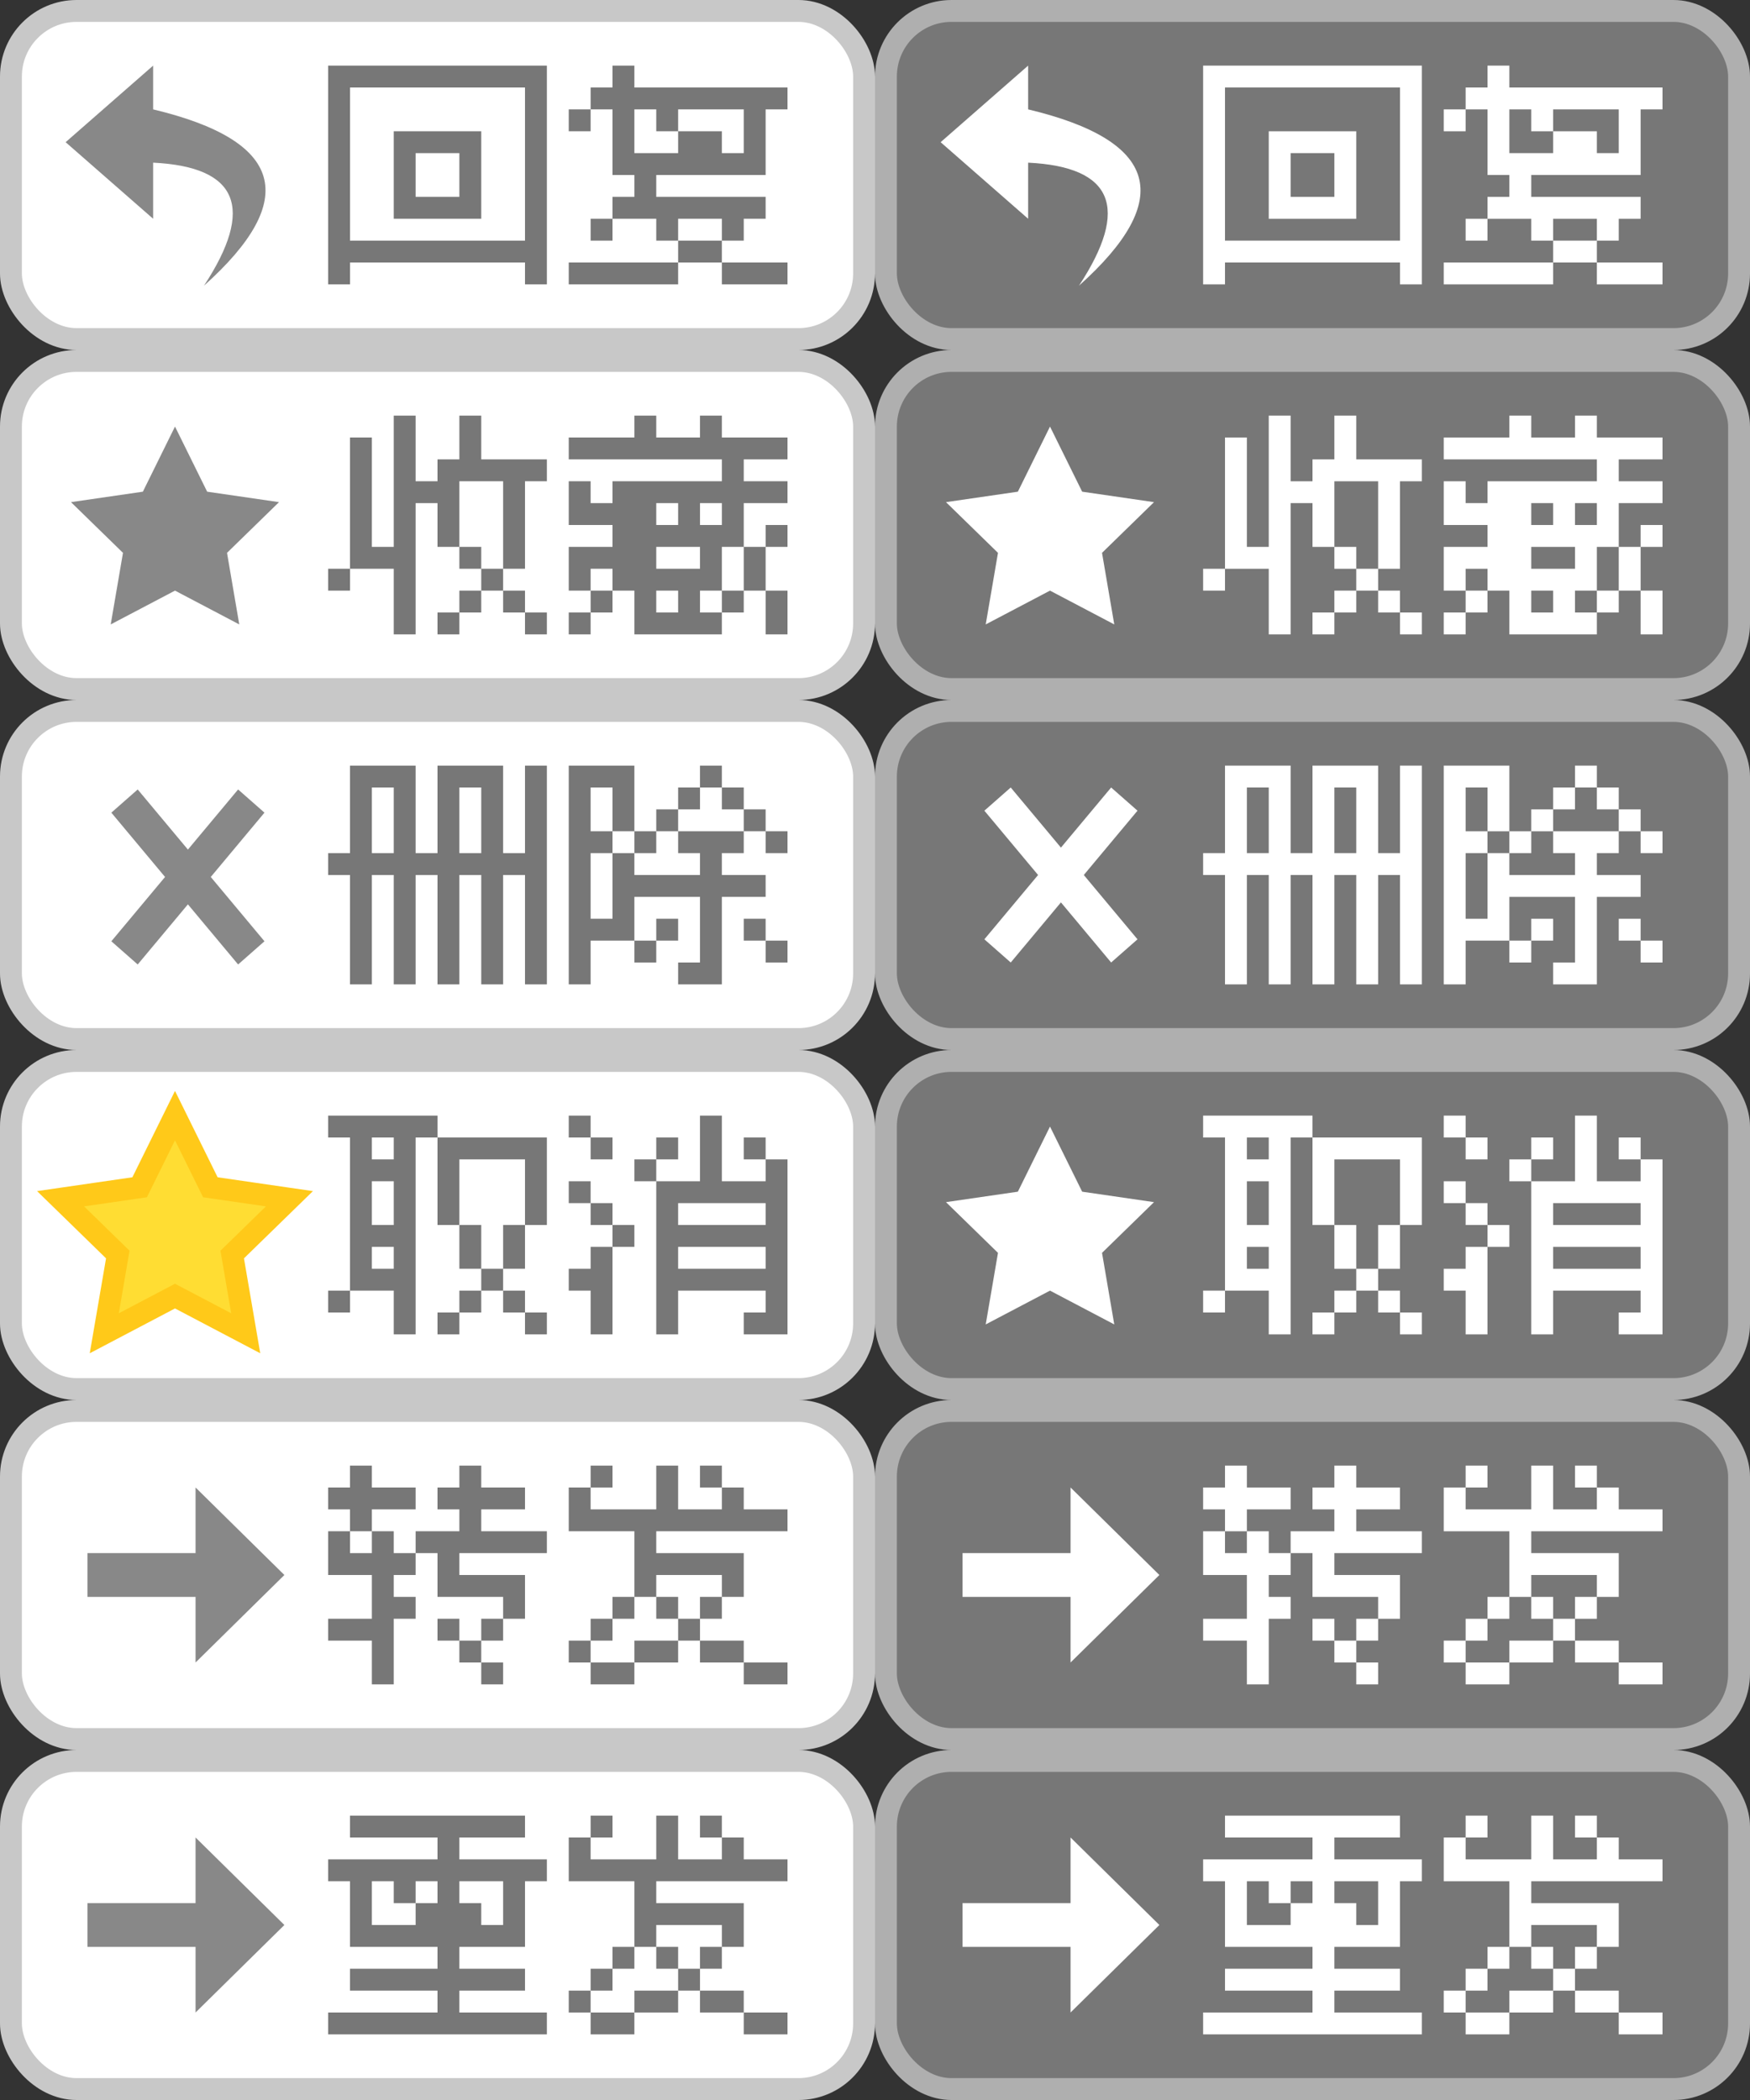 <?xml version="1.0" encoding="UTF-8"?>
<svg width="80px" height="96px" viewBox="0 0 80 96" version="1.1" xmlns="http://www.w3.org/2000/svg" xmlns:xlink="http://www.w3.org/1999/xlink">
    <rect x="0" y="0" width="80" height="96" fill="#333333" stroke="none"/>
    <title>msg-icons</title>
    <g id="Page-1" stroke="none" stroke-width="1" fill="none" fill-rule="evenodd">
        <g id="msg-icons" transform="translate(0.5, 0.5)" fill-rule="nonzero">
            <g id="Group" transform="translate(40, 80)">
                <rect id="Rectangle" stroke="#AFAFAF" fill="#777777" x="0" y="0" width="39" height="15" rx="3"></rect>
                <polygon id="Shape" fill="#FFFFFF" points="8.44 8.5 3.5 8.5 3.5 6.5 8.44 6.5 8.44 3.5 12.5 7.5 8.44 11.5"></polygon>
                <path d="M28.5,11.5 L28.5,12.5 L26.5,12.5 L26.5,11.5 L28.5,11.5 Z M35.5,11.5 L35.5,12.5 L33.5,12.5 L33.5,11.5 L35.5,11.5 Z M23.5,2.5 L23.5,3.5 L20.5,3.5 L20.5,4.5 L24.5,4.5 L24.5,5.5 L23.5,5.5 L23.5,8.5 L20.5,8.5 L20.5,9.5 L23.5,9.5 L23.5,10.5 L20.5,10.5 L20.5,11.5 L24.5,11.5 L24.5,12.5 L14.5,12.5 L14.5,11.5 L19.5,11.5 L19.5,10.5 L15.5,10.5 L15.5,9.5 L19.5,9.5 L19.5,8.5 L15.5,8.5 L15.5,5.5 L14.5,5.5 L14.5,4.5 L19.5,4.5 L19.5,3.5 L15.5,3.5 L15.5,2.5 L23.5,2.5 Z M33.5,10.5 L33.5,11.5 L31.5,11.5 L31.5,10.5 L33.5,10.5 Z M30.5,10.5 L30.5,11.5 L28.5,11.5 L28.5,10.5 L30.5,10.5 Z M26.5,10.5 L26.5,11.5 L25.5,11.5 L25.5,10.5 L26.5,10.5 Z M31.5,9.5 L31.5,10.5 L30.5,10.5 L30.5,9.5 L31.5,9.5 Z M27.5,9.5 L27.5,10.5 L26.5,10.5 L26.5,9.5 L27.5,9.5 Z M32.5,8.5 L32.5,9.5 L31.5,9.5 L31.5,8.5 L32.5,8.5 Z M30.5,8.5 L30.5,9.5 L29.5,9.5 L29.5,8.5 L30.5,8.5 Z M28.5,8.5 L28.5,9.5 L27.5,9.5 L27.5,8.5 L28.5,8.5 Z M30.5,2.5 L30.5,4.5 L32.5,4.5 L32.5,3.5 L33.5,3.5 L33.5,4.5 L35.5,4.5 L35.5,5.5 L29.5,5.5 L29.5,6.5 L33.5,6.5 L33.5,8.5 L32.5,8.5 L32.5,7.5 L29.5,7.5 L29.5,8.5 L28.5,8.5 L28.5,5.5 L25.5,5.5 L25.5,3.5 L26.5,3.5 L26.5,4.5 L29.5,4.5 L29.5,2.5 L30.5,2.5 Z M22.5,5.5 L20.5,5.5 L20.5,6.5 L21.5,6.5 L21.5,7.5 L22.5,7.5 L22.5,5.5 Z M17.5,5.5 L16.5,5.5 L16.5,7.5 L18.5,7.5 L18.5,6.5 L17.5,6.5 L17.5,5.5 Z M19.5,5.5 L18.5,5.5 L18.5,6.5 L19.5,6.5 L19.5,5.5 Z M27.5,2.5 L27.5,3.5 L26.5,3.5 L26.5,2.5 L27.5,2.5 Z M32.5,2.5 L32.5,3.5 L31.5,3.5 L31.5,2.5 L32.5,2.5 Z" id="Combined-Shape" fill="#FFFFFF"></path>
            </g>
            <g id="Group" transform="translate(0, 80)">
                <rect id="Rectangle" stroke="#C8C8C8" fill="#FFFFFF" x="0" y="0" width="39" height="15" rx="3"></rect>
                <polygon id="Path" fill="#888888" points="8.44 8.5 3.5 8.5 3.5 6.5 8.44 6.5 8.44 3.5 12.5 7.5 8.44 11.5"></polygon>
                <path d="M28.5,11.5 L28.5,12.5 L26.5,12.5 L26.5,11.5 L28.5,11.5 Z M35.5,11.5 L35.5,12.5 L33.5,12.5 L33.5,11.5 L35.5,11.5 Z M23.5,2.5 L23.5,3.5 L20.5,3.5 L20.5,4.5 L24.5,4.5 L24.5,5.5 L23.5,5.5 L23.5,8.5 L20.5,8.5 L20.5,9.5 L23.5,9.5 L23.5,10.5 L20.5,10.5 L20.5,11.5 L24.5,11.5 L24.5,12.5 L14.5,12.5 L14.5,11.5 L19.5,11.5 L19.5,10.5 L15.5,10.5 L15.5,9.5 L19.5,9.5 L19.5,8.5 L15.5,8.5 L15.5,5.5 L14.5,5.5 L14.5,4.5 L19.5,4.5 L19.5,3.5 L15.5,3.5 L15.5,2.5 L23.5,2.5 Z M33.5,10.5 L33.5,11.5 L31.5,11.5 L31.5,10.5 L33.5,10.5 Z M30.5,10.5 L30.5,11.5 L28.5,11.5 L28.5,10.5 L30.5,10.5 Z M26.5,10.5 L26.5,11.5 L25.5,11.5 L25.5,10.5 L26.5,10.5 Z M31.5,9.5 L31.5,10.5 L30.5,10.5 L30.5,9.5 L31.5,9.5 Z M27.5,9.5 L27.5,10.5 L26.5,10.5 L26.5,9.5 L27.5,9.5 Z M32.5,8.5 L32.5,9.5 L31.5,9.5 L31.5,8.5 L32.5,8.5 Z M30.5,8.5 L30.5,9.5 L29.5,9.5 L29.5,8.5 L30.5,8.5 Z M28.5,8.5 L28.5,9.5 L27.5,9.5 L27.5,8.5 L28.5,8.5 Z M30.5,2.5 L30.5,4.5 L32.5,4.5 L32.5,3.5 L33.5,3.5 L33.5,4.5 L35.5,4.5 L35.5,5.5 L29.5,5.5 L29.5,6.5 L33.5,6.5 L33.5,8.5 L32.5,8.5 L32.5,7.5 L29.5,7.5 L29.5,8.5 L28.5,8.5 L28.5,5.5 L25.5,5.5 L25.5,3.5 L26.5,3.5 L26.5,4.5 L29.5,4.5 L29.5,2.5 L30.5,2.5 Z M22.5,5.5 L20.5,5.5 L20.5,6.5 L21.5,6.5 L21.5,7.5 L22.5,7.5 L22.5,5.5 Z M17.5,5.5 L16.5,5.5 L16.5,7.5 L18.5,7.5 L18.5,6.5 L17.5,6.5 L17.5,5.5 Z M19.5,5.5 L18.5,5.5 L18.5,6.5 L19.5,6.5 L19.5,5.5 Z M27.5,2.5 L27.5,3.5 L26.5,3.5 L26.5,2.5 L27.5,2.5 Z M32.5,2.5 L32.5,3.5 L31.5,3.5 L31.5,2.5 L32.5,2.5 Z" id="Combined-Shape" fill="#777777"></path>
            </g>
            <g id="Group" transform="translate(40, 64)">
                <rect id="Rectangle" stroke="#AFAFAF" fill="#777777" x="0" y="0" width="39" height="15" rx="3"></rect>
                <path d="M8.44,8.5 L3.5,8.5 L3.5,6.5 L8.44,6.5 L8.44,3.5 L12.5,7.5 L8.44,11.5 L8.44,8.5 Z M32.5,7.5 L29.5,7.5 L29.5,8.5 L28.5,8.5 L28.5,5.5 L25.5,5.5 L25.5,3.5 L26.5,3.5 L26.5,4.5 L29.5,4.5 L29.5,2.5 L30.5,2.5 L30.5,4.5 L32.5,4.5 L32.5,3.5 L33.5,3.5 L33.5,4.5 L35.5,4.5 L35.5,5.5 L29.5,5.5 L29.5,6.5 L33.5,6.5 L33.5,8.5 L32.5,8.5 L32.5,7.5 Z M22.5,8.5 L19.5,8.5 L19.5,6.5 L18.5,6.5 L18.5,5.5 L20.5,5.5 L20.5,4.5 L19.5,4.5 L19.5,3.5 L20.5,3.5 L20.5,2.5 L21.5,2.5 L21.5,3.5 L23.5,3.5 L23.5,4.5 L21.5,4.5 L21.5,5.5 L24.5,5.5 L24.5,6.5 L20.5,6.5 L20.5,7.5 L23.5,7.5 L23.5,9.5 L22.5,9.5 L22.5,8.5 Z M16.5,10.5 L14.5,10.5 L14.5,9.5 L16.5,9.5 L16.5,7.5 L14.5,7.5 L14.5,5.5 L15.5,5.5 L15.5,6.5 L16.5,6.5 L16.5,5.5 L17.5,5.5 L17.5,6.5 L18.5,6.5 L18.5,7.5 L17.5,7.5 L17.5,8.5 L18.5,8.5 L18.5,9.5 L17.5,9.5 L17.5,12.5 L16.5,12.5 L16.5,10.5 Z M15.5,4.5 L14.5,4.5 L14.5,3.5 L15.5,3.5 L15.5,2.5 L16.5,2.5 L16.5,3.5 L18.5,3.5 L18.5,4.5 L16.5,4.5 L16.5,5.5 L15.5,5.5 L15.5,4.5 Z M19.5,9.5 L20.5,9.5 L20.5,10.5 L19.5,10.5 L19.5,9.5 Z M21.5,9.5 L22.5,9.5 L22.5,10.5 L21.5,10.5 L21.5,9.5 Z M20.5,10.5 L21.5,10.5 L21.5,11.5 L20.5,11.5 L20.5,10.5 Z M21.5,11.5 L22.5,11.5 L22.5,12.5 L21.5,12.5 L21.5,11.5 Z M26.5,2.5 L27.5,2.5 L27.5,3.5 L26.5,3.5 L26.5,2.5 Z M31.5,2.5 L32.5,2.5 L32.5,3.5 L31.5,3.5 L31.5,2.5 Z M31.5,8.5 L32.5,8.5 L32.5,9.5 L31.5,9.5 L31.5,8.5 Z M29.5,8.5 L30.5,8.5 L30.5,9.5 L29.5,9.5 L29.5,8.5 Z M30.5,9.5 L31.5,9.5 L31.5,10.5 L30.5,10.5 L30.5,9.5 Z M31.5,10.5 L33.5,10.5 L33.5,11.5 L31.5,11.5 L31.5,10.5 Z M28.5,10.5 L30.5,10.5 L30.5,11.5 L28.5,11.5 L28.5,10.5 Z M27.5,8.5 L28.5,8.5 L28.5,9.5 L27.5,9.5 L27.5,8.5 Z M26.5,9.5 L27.5,9.5 L27.5,10.5 L26.5,10.5 L26.5,9.5 Z M25.5,10.5 L26.5,10.5 L26.5,11.5 L25.5,11.5 L25.5,10.5 Z M26.5,11.5 L28.5,11.5 L28.5,12.5 L26.5,12.5 L26.5,11.5 Z M33.5,11.5 L35.5,11.5 L35.5,12.5 L33.5,12.5 L33.5,11.5 Z" id="Shape" fill="#FFFFFF"></path>
            </g>
            <g id="Group" transform="translate(0, 64)">
                <rect id="Rectangle" stroke="#C8C8C8" fill="#FFFFFF" x="0" y="0" width="39" height="15" rx="3"></rect>
                <polygon id="Path" fill="#888888" points="8.44 8.5 3.5 8.5 3.5 6.5 8.44 6.5 8.44 3.5 12.5 7.5 8.44 11.5"></polygon>
                <path d="M32.5,7.5 L29.5,7.5 L29.5,8.5 L28.5,8.5 L28.5,5.5 L25.5,5.5 L25.5,3.5 L26.5,3.5 L26.5,4.5 L29.5,4.5 L29.5,2.5 L30.5,2.5 L30.5,4.5 L32.5,4.5 L32.5,3.5 L33.5,3.5 L33.5,4.5 L35.5,4.5 L35.5,5.5 L29.5,5.5 L29.5,6.5 L33.5,6.5 L33.5,8.5 L32.5,8.5 L32.5,7.5 Z M22.5,8.5 L19.5,8.5 L19.5,6.5 L18.5,6.5 L18.5,5.5 L20.5,5.5 L20.5,4.5 L19.5,4.5 L19.5,3.5 L20.5,3.5 L20.5,2.5 L21.5,2.5 L21.5,3.5 L23.5,3.5 L23.5,4.5 L21.5,4.5 L21.5,5.5 L24.5,5.5 L24.5,6.5 L20.5,6.5 L20.5,7.5 L23.5,7.5 L23.5,9.5 L22.5,9.5 L22.5,8.5 Z M16.5,10.5 L14.5,10.5 L14.5,9.5 L16.5,9.5 L16.5,7.5 L14.5,7.5 L14.5,5.5 L15.5,5.5 L15.5,6.5 L16.5,6.5 L16.5,5.5 L17.5,5.5 L17.5,6.5 L18.5,6.5 L18.5,7.5 L17.5,7.5 L17.5,8.5 L18.5,8.5 L18.5,9.5 L17.5,9.5 L17.5,12.5 L16.5,12.5 L16.5,10.5 Z M15.5,4.5 L14.5,4.5 L14.5,3.5 L15.5,3.5 L15.5,2.5 L16.5,2.5 L16.5,3.5 L18.5,3.5 L18.5,4.5 L16.5,4.5 L16.5,5.5 L15.5,5.5 L15.5,4.5 Z M19.5,9.5 L20.5,9.5 L20.5,10.5 L19.5,10.5 L19.5,9.5 Z M21.5,9.5 L22.5,9.5 L22.5,10.5 L21.5,10.5 L21.5,9.5 Z M20.5,10.5 L21.5,10.5 L21.5,11.5 L20.5,11.5 L20.5,10.5 Z M21.5,11.5 L22.5,11.5 L22.5,12.5 L21.5,12.5 L21.5,11.5 Z M26.5,2.5 L27.5,2.5 L27.5,3.5 L26.5,3.5 L26.5,2.5 Z M31.5,2.5 L32.5,2.5 L32.5,3.5 L31.5,3.5 L31.5,2.5 Z M31.5,8.5 L32.5,8.5 L32.5,9.5 L31.5,9.5 L31.5,8.5 Z M29.5,8.5 L30.5,8.5 L30.5,9.5 L29.5,9.5 L29.5,8.5 Z M30.5,9.5 L31.5,9.5 L31.5,10.5 L30.5,10.5 L30.5,9.5 Z M31.5,10.5 L33.5,10.5 L33.5,11.5 L31.5,11.5 L31.5,10.5 Z M28.5,10.5 L30.5,10.5 L30.5,11.5 L28.5,11.5 L28.5,10.5 Z M27.5,8.5 L28.5,8.5 L28.5,9.5 L27.5,9.5 L27.5,8.5 Z M26.5,9.5 L27.5,9.5 L27.5,10.5 L26.5,10.5 L26.5,9.5 Z M25.5,10.5 L26.5,10.5 L26.5,11.5 L25.5,11.5 L25.5,10.5 Z M26.5,11.5 L28.5,11.5 L28.5,12.5 L26.5,12.5 L26.5,11.5 Z M33.5,11.5 L35.5,11.5 L35.5,12.5 L33.5,12.5 L33.5,11.5 Z" id="Shape" fill="#777777"></path>
            </g>
            <g id="Group" transform="translate(40, 48)">
                <rect id="Rectangle" stroke="#AFAFAF" fill="#777777" x="0" y="0" width="39" height="15" rx="3"></rect>
                <path d="M7.5,10.5 L4.561,12.045 L5.122,8.773 L2.745,6.455 L6.031,5.977 L7.5,3 L8.97,5.977 L12.255,6.455 L9.878,8.773 L10.438,12.045 L7.5,10.5 Z M34.5,9.5 L34.5,8.5 L30.5,8.5 L30.5,9.5 L34.5,9.5 Z M34.5,10.5 L30.5,10.5 L30.5,12.5 L29.5,12.5 L29.5,5.5 L31.5,5.5 L31.5,2.5 L32.5,2.5 L32.5,5.5 L34.5,5.5 L34.5,4.5 L35.5,4.5 L35.5,12.5 L33.5,12.5 L33.5,11.5 L34.5,11.5 L34.5,10.5 Z M34.5,7.5 L34.5,6.5 L30.5,6.5 L30.5,7.5 L34.5,7.5 Z M26.5,10.5 L25.5,10.5 L25.5,9.5 L26.5,9.5 L26.5,8.5 L27.5,8.5 L27.5,12.5 L26.5,12.5 L26.5,10.5 Z M16.5,9.5 L17.5,9.5 L17.5,8.5 L16.5,8.5 L16.5,9.5 Z M17.5,10.5 L15.5,10.5 L15.5,3.5 L14.5,3.5 L14.5,2.5 L19.5,2.5 L19.5,3.5 L18.5,3.5 L18.5,12.5 L17.5,12.5 L17.5,10.5 Z M16.5,7.5 L17.5,7.5 L17.5,5.5 L16.5,5.5 L16.5,7.5 Z M16.5,4.5 L17.5,4.5 L17.5,3.5 L16.5,3.5 L16.5,4.5 Z M23.5,4.5 L20.5,4.5 L20.5,7.5 L19.5,7.5 L19.5,3.5 L24.5,3.5 L24.5,7.5 L23.5,7.5 L23.5,4.5 Z M14.5,10.5 L15.5,10.5 L15.5,11.5 L14.5,11.5 L14.5,10.5 Z M20.5,7.5 L21.5,7.5 L21.5,9.5 L20.5,9.5 L20.5,7.5 Z M22.5,7.5 L23.5,7.5 L23.5,9.5 L22.5,9.5 L22.5,7.5 Z M21.5,9.5 L22.5,9.5 L22.5,10.5 L21.5,10.5 L21.5,9.5 Z M20.5,10.5 L21.5,10.5 L21.5,11.5 L20.5,11.5 L20.5,10.5 Z M19.5,11.5 L20.5,11.5 L20.5,12.5 L19.5,12.5 L19.5,11.5 Z M22.5,10.5 L23.5,10.5 L23.5,11.5 L22.5,11.5 L22.5,10.5 Z M23.5,11.5 L24.5,11.5 L24.5,12.5 L23.5,12.5 L23.5,11.5 Z M25.5,2.5 L26.5,2.5 L26.5,3.5 L25.5,3.5 L25.5,2.5 Z M26.5,3.5 L27.5,3.5 L27.5,4.5 L26.5,4.5 L26.5,3.5 Z M25.5,5.5 L26.5,5.5 L26.5,6.5 L25.5,6.5 L25.5,5.5 Z M26.5,6.5 L27.5,6.5 L27.5,7.5 L26.5,7.5 L26.5,6.5 Z M27.5,7.5 L28.5,7.5 L28.5,8.5 L27.5,8.5 L27.5,7.5 Z M29.5,3.5 L30.5,3.5 L30.5,4.5 L29.5,4.5 L29.5,3.5 Z M28.5,4.5 L29.5,4.5 L29.5,5.5 L28.5,5.5 L28.5,4.5 Z M33.5,3.5 L34.5,3.5 L34.5,4.5 L33.5,4.5 L33.5,3.5 Z" id="Shape" fill="#FFFFFF"></path>
            </g>
            <g id="Group" transform="translate(0, 48)">
                <rect id="Rectangle" stroke="#C8C8C8" fill="#FFFFFF" x="0" y="0" width="39" height="15" rx="3"></rect>
                <polygon id="Path" stroke="#FFC919" fill="#FFDD33" points="7.5 10.75 4.267 12.45 4.885 8.85 2.269 6.3 5.884 5.775 7.5 2.5 9.116 5.775 12.731 6.3 10.115 8.85 10.733 12.45"></polygon>
                <path d="M34.5,9.5 L34.5,8.5 L30.5,8.5 L30.5,9.5 L34.5,9.5 Z M34.5,10.5 L30.5,10.5 L30.5,12.5 L29.5,12.5 L29.5,5.5 L31.5,5.5 L31.5,2.5 L32.5,2.5 L32.5,5.5 L34.5,5.5 L34.5,4.5 L35.5,4.5 L35.5,12.5 L33.5,12.5 L33.5,11.5 L34.5,11.5 L34.5,10.5 Z M34.5,7.5 L34.5,6.5 L30.5,6.5 L30.5,7.5 L34.5,7.5 Z M26.5,10.5 L25.5,10.5 L25.5,9.5 L26.5,9.5 L26.5,8.5 L27.5,8.5 L27.5,12.5 L26.5,12.5 L26.5,10.5 Z M16.5,9.5 L17.5,9.5 L17.5,8.5 L16.5,8.5 L16.5,9.5 Z M17.5,10.5 L15.5,10.5 L15.5,3.5 L14.5,3.5 L14.5,2.5 L19.5,2.5 L19.5,3.5 L18.5,3.5 L18.5,12.5 L17.5,12.5 L17.5,10.5 Z M16.5,7.5 L17.5,7.5 L17.5,5.5 L16.5,5.5 L16.5,7.5 Z M16.5,4.5 L17.5,4.5 L17.5,3.5 L16.5,3.5 L16.5,4.5 Z M23.5,4.5 L20.5,4.5 L20.5,7.5 L19.5,7.5 L19.5,3.5 L24.5,3.5 L24.5,7.5 L23.5,7.5 L23.5,4.5 Z M14.5,10.5 L15.5,10.5 L15.5,11.5 L14.5,11.5 L14.5,10.5 Z M20.5,7.5 L21.5,7.5 L21.5,9.5 L20.5,9.5 L20.5,7.5 Z M22.5,7.5 L23.5,7.5 L23.5,9.5 L22.5,9.5 L22.5,7.5 Z M21.5,9.5 L22.5,9.5 L22.5,10.5 L21.5,10.5 L21.5,9.5 Z M20.5,10.5 L21.5,10.5 L21.5,11.5 L20.5,11.5 L20.5,10.5 Z M19.5,11.5 L20.5,11.5 L20.5,12.5 L19.5,12.5 L19.5,11.5 Z M22.5,10.5 L23.5,10.5 L23.5,11.5 L22.5,11.5 L22.5,10.5 Z M23.5,11.5 L24.5,11.5 L24.5,12.5 L23.5,12.5 L23.5,11.5 Z M25.5,2.5 L26.5,2.5 L26.5,3.5 L25.5,3.5 L25.5,2.5 Z M26.5,3.5 L27.5,3.5 L27.5,4.5 L26.5,4.5 L26.5,3.5 Z M25.5,5.5 L26.5,5.5 L26.5,6.5 L25.5,6.5 L25.5,5.5 Z M26.5,6.5 L27.5,6.5 L27.5,7.5 L26.5,7.5 L26.5,6.5 Z M27.5,7.5 L28.5,7.5 L28.5,8.5 L27.5,8.5 L27.5,7.5 Z M29.5,3.5 L30.5,3.5 L30.5,4.5 L29.5,4.5 L29.5,3.5 Z M28.5,4.5 L29.5,4.5 L29.5,5.5 L28.5,5.5 L28.5,4.5 Z M33.5,3.5 L34.5,3.5 L34.5,4.5 L33.5,4.5 L33.5,3.5 Z" id="Shape" fill="#777777"></path>
            </g>
            <g id="Group" transform="translate(40, 32)">
                <rect id="Rectangle" stroke="#AFAFAF" fill="#777777" x="0" y="0" width="39" height="15" rx="3"></rect>
                <path d="M8,6.248 L10.295,3.5 L11.5,4.56 L9.045,7.5 L11.5,10.44 L10.295,11.5 L8,8.752 L5.705,11.5 L4.5,10.44 L6.955,7.5 L4.5,4.56 L5.705,3.5 L8,6.248 Z M31.5,11.5 L31.5,8.5 L28.5,8.5 L28.5,10.5 L26.5,10.5 L26.5,12.5 L25.5,12.5 L25.5,2.5 L28.5,2.5 L28.5,5.5 L27.5,5.5 L27.5,3.5 L26.5,3.5 L26.5,5.5 L27.5,5.5 L27.5,6.5 L26.5,6.5 L26.5,9.5 L27.5,9.5 L27.5,6.5 L28.5,6.5 L28.5,7.5 L31.5,7.5 L31.5,6.5 L30.5,6.5 L30.5,5.5 L33.5,5.5 L33.5,6.5 L32.5,6.5 L32.5,7.5 L34.5,7.5 L34.5,8.5 L32.5,8.5 L32.5,12.5 L30.5,12.5 L30.5,11.5 L31.5,11.5 Z M23.5,7.5 L22.5,7.5 L22.5,12.5 L21.5,12.5 L21.5,7.5 L20.5,7.5 L20.5,12.5 L19.5,12.5 L19.5,7.5 L18.5,7.5 L18.5,12.5 L17.5,12.5 L17.5,7.5 L16.5,7.5 L16.5,12.5 L15.5,12.5 L15.5,7.5 L14.5,7.5 L14.5,6.5 L15.5,6.5 L15.5,2.5 L18.5,2.5 L18.5,6.5 L19.5,6.5 L19.5,2.5 L22.5,2.5 L22.5,6.5 L23.5,6.5 L23.5,2.5 L24.5,2.5 L24.5,12.5 L23.5,12.5 L23.5,7.5 Z M21.5,6.5 L21.5,3.5 L20.5,3.5 L20.5,6.5 L21.5,6.5 Z M16.5,3.5 L16.5,6.5 L17.5,6.5 L17.5,3.5 L16.5,3.5 Z M28.5,5.5 L29.5,5.5 L29.5,6.5 L28.5,6.5 L28.5,5.5 Z M29.5,9.5 L30.5,9.5 L30.5,10.5 L29.5,10.5 L29.5,9.5 Z M28.5,10.5 L29.5,10.5 L29.5,11.5 L28.5,11.5 L28.5,10.5 Z M33.5,9.5 L34.5,9.5 L34.5,10.5 L33.5,10.5 L33.5,9.5 Z M34.5,10.5 L35.5,10.5 L35.5,11.5 L34.5,11.5 L34.5,10.5 Z M29.5,4.5 L30.5,4.5 L30.5,5.5 L29.5,5.5 L29.5,4.5 Z M30.5,3.5 L31.5,3.5 L31.5,4.5 L30.5,4.5 L30.5,3.5 Z M31.5,2.5 L32.5,2.5 L32.5,3.5 L31.5,3.5 L31.5,2.5 Z M32.5,3.5 L33.5,3.5 L33.5,4.5 L32.5,4.5 L32.5,3.5 Z M33.5,4.5 L34.5,4.5 L34.5,5.5 L33.5,5.5 L33.5,4.5 Z M34.5,5.5 L35.5,5.5 L35.5,6.5 L34.5,6.5 L34.5,5.5 Z" id="Shape" fill="#FFFFFF"></path>
            </g>
            <g id="Group" transform="translate(0, 32)">
                <rect id="Rectangle" stroke="#C8C8C8" fill="#FFFFFF" x="0" y="0" width="39" height="15" rx="3"></rect>
                <polygon id="Path" fill="#888888" points="8.09 6.338 10.385 3.59 11.59 4.65 9.135 7.59 11.59 10.53 10.385 11.59 8.09 8.842 5.795 11.59 4.59 10.53 7.045 7.59 4.59 4.65 5.795 3.59"></polygon>
                <path d="M31.5,11.5 L31.5,8.5 L28.5,8.5 L28.5,10.5 L26.5,10.5 L26.5,12.5 L25.5,12.5 L25.5,2.5 L28.5,2.5 L28.5,5.5 L27.5,5.5 L27.5,3.5 L26.5,3.5 L26.5,5.5 L27.5,5.5 L27.5,6.5 L26.5,6.5 L26.5,9.5 L27.5,9.5 L27.5,6.5 L28.5,6.5 L28.5,7.5 L31.5,7.5 L31.5,6.5 L30.5,6.5 L30.5,5.5 L33.5,5.5 L33.5,6.5 L32.5,6.5 L32.5,7.5 L34.5,7.5 L34.5,8.5 L32.5,8.5 L32.5,12.5 L30.5,12.5 L30.5,11.5 L31.5,11.5 Z M23.5,7.5 L22.5,7.5 L22.5,12.5 L21.5,12.5 L21.5,7.5 L20.5,7.5 L20.5,12.5 L19.5,12.5 L19.5,7.5 L18.5,7.5 L18.5,12.5 L17.5,12.5 L17.5,7.5 L16.5,7.5 L16.5,12.5 L15.5,12.5 L15.5,7.5 L14.5,7.5 L14.5,6.5 L15.5,6.5 L15.5,2.5 L18.5,2.5 L18.5,6.5 L19.5,6.5 L19.5,2.5 L22.5,2.5 L22.5,6.5 L23.5,6.5 L23.5,2.5 L24.5,2.5 L24.5,12.5 L23.5,12.5 L23.5,7.5 Z M21.5,6.5 L21.5,3.5 L20.5,3.5 L20.5,6.5 L21.5,6.5 Z M16.5,3.5 L16.5,6.5 L17.5,6.5 L17.5,3.5 L16.5,3.5 Z M28.5,5.5 L29.5,5.5 L29.5,6.5 L28.5,6.5 L28.5,5.5 Z M29.5,9.5 L30.5,9.5 L30.5,10.5 L29.5,10.5 L29.5,9.5 Z M28.5,10.5 L29.5,10.5 L29.5,11.5 L28.5,11.5 L28.5,10.5 Z M33.5,9.5 L34.5,9.5 L34.5,10.5 L33.5,10.5 L33.5,9.5 Z M34.5,10.5 L35.5,10.5 L35.5,11.5 L34.5,11.5 L34.5,10.5 Z M29.5,4.5 L30.5,4.5 L30.5,5.5 L29.5,5.5 L29.5,4.5 Z M30.5,3.5 L31.5,3.5 L31.5,4.5 L30.5,4.5 L30.5,3.5 Z M31.5,2.5 L32.5,2.5 L32.5,3.5 L31.5,3.5 L31.5,2.5 Z M32.5,3.5 L33.5,3.5 L33.5,4.5 L32.5,4.5 L32.5,3.5 Z M33.5,4.5 L34.5,4.5 L34.5,5.5 L33.5,5.5 L33.5,4.5 Z M34.5,5.5 L35.5,5.5 L35.5,6.5 L34.5,6.5 L34.5,5.5 Z" id="Shape" fill="#777777"></path>
            </g>
            <g id="Group" transform="translate(40, 16)">
                <rect id="Rectangle" stroke="#AFAFAF" fill="#777777" x="0" y="0" width="39" height="15" rx="3"></rect>
                <path d="M7.5,10.5 L4.561,12.045 L5.122,8.773 L2.745,6.455 L6.031,5.977 L7.5,3 L8.97,5.977 L12.255,6.455 L9.878,8.773 L10.438,12.045 L7.5,10.5 Z M30.5,10.5 L29.5,10.5 L29.5,11.5 L30.5,11.5 L30.5,10.5 Z M31.5,10.5 L31.5,11.5 L32.5,11.5 L32.5,12.5 L28.5,12.5 L28.5,10.5 L27.5,10.5 L27.5,9.5 L26.5,9.5 L26.5,10.5 L25.5,10.5 L25.5,8.5 L27.5,8.5 L27.5,7.5 L25.5,7.5 L25.5,5.5 L26.5,5.5 L26.5,6.5 L27.5,6.5 L27.5,5.5 L32.5,5.5 L32.5,4.5 L25.5,4.5 L25.5,3.5 L28.5,3.5 L28.5,2.5 L29.5,2.5 L29.5,3.5 L31.5,3.5 L31.5,2.5 L32.5,2.5 L32.5,3.5 L35.5,3.5 L35.5,4.5 L33.5,4.5 L33.5,5.5 L35.5,5.5 L35.5,6.5 L33.5,6.5 L33.5,8.5 L32.5,8.5 L32.5,10.5 L31.5,10.5 Z M31.5,8.5 L29.5,8.5 L29.5,9.5 L31.5,9.5 L31.5,8.5 Z M32.5,6.5 L31.5,6.5 L31.5,7.5 L32.5,7.5 L32.5,6.5 Z M30.5,6.5 L29.5,6.5 L29.5,7.5 L30.5,7.5 L30.5,6.5 Z M22.5,5.5 L20.5,5.5 L20.5,8.5 L19.5,8.5 L19.5,6.5 L18.5,6.5 L18.5,12.5 L17.5,12.5 L17.5,9.5 L15.5,9.5 L15.5,3.5 L16.5,3.5 L16.5,8.5 L17.5,8.5 L17.5,2.5 L18.5,2.5 L18.5,5.5 L19.5,5.5 L19.5,4.5 L20.5,4.5 L20.5,2.5 L21.5,2.5 L21.5,4.5 L24.5,4.5 L24.5,5.5 L23.5,5.5 L23.5,9.5 L22.5,9.5 L22.5,5.5 Z M14.5,9.5 L15.5,9.5 L15.5,10.5 L14.5,10.5 L14.5,9.5 Z M20.5,8.5 L21.5,8.5 L21.5,9.5 L20.5,9.5 L20.5,8.5 Z M21.5,9.5 L22.5,9.5 L22.5,10.5 L21.5,10.5 L21.5,9.5 Z M22.5,10.5 L23.5,10.5 L23.5,11.5 L22.5,11.5 L22.5,10.5 Z M23.5,11.5 L24.5,11.5 L24.5,12.5 L23.5,12.5 L23.5,11.5 Z M20.5,10.5 L21.5,10.5 L21.5,11.5 L20.5,11.5 L20.5,10.5 Z M19.5,11.5 L20.5,11.5 L20.5,12.5 L19.5,12.5 L19.5,11.5 Z M26.5,10.5 L27.5,10.5 L27.5,11.5 L26.5,11.5 L26.5,10.5 Z M25.5,11.5 L26.5,11.5 L26.5,12.5 L25.5,12.5 L25.5,11.5 Z M32.5,10.5 L33.5,10.5 L33.5,11.5 L32.5,11.5 L32.5,10.5 Z M33.5,8.5 L34.5,8.5 L34.5,10.5 L33.5,10.5 L33.5,8.5 Z M34.5,10.5 L35.5,10.5 L35.5,12.5 L34.5,12.5 L34.5,10.5 Z M34.5,7.5 L35.5,7.5 L35.5,8.5 L34.5,8.5 L34.5,7.5 Z" id="Shape" fill="#FFFFFF"></path>
            </g>
            <g id="Group" transform="translate(0, 16)">
                <rect id="Rectangle" stroke="#C8C8C8" fill="#FFFFFF" x="0" y="0" width="39" height="15" rx="3"></rect>
                <polygon id="Path" fill="#888888" points="7.5 10.5 4.561 12.045 5.122 8.773 2.745 6.455 6.031 5.977 7.5 3 8.97 5.977 12.255 6.455 9.878 8.773 10.438 12.045"></polygon>
                <path d="M30.5,10.5 L29.5,10.5 L29.5,11.5 L30.5,11.5 L30.5,10.5 Z M31.5,10.5 L31.5,11.5 L32.5,11.5 L32.5,12.5 L28.5,12.5 L28.5,10.5 L27.5,10.5 L27.5,9.5 L26.5,9.5 L26.5,10.5 L25.5,10.5 L25.5,8.5 L27.5,8.5 L27.5,7.5 L25.5,7.5 L25.5,5.5 L26.5,5.5 L26.5,6.5 L27.5,6.5 L27.5,5.5 L32.5,5.5 L32.5,4.5 L25.5,4.5 L25.5,3.5 L28.5,3.5 L28.5,2.5 L29.5,2.5 L29.5,3.5 L31.5,3.5 L31.5,2.5 L32.5,2.5 L32.5,3.5 L35.5,3.5 L35.5,4.5 L33.5,4.5 L33.5,5.5 L35.5,5.5 L35.5,6.5 L33.5,6.5 L33.5,8.5 L32.5,8.5 L32.5,10.5 L31.5,10.5 Z M31.5,8.5 L29.5,8.5 L29.5,9.5 L31.5,9.5 L31.5,8.5 Z M32.5,6.5 L31.5,6.5 L31.5,7.5 L32.5,7.5 L32.5,6.5 Z M30.5,6.5 L29.5,6.5 L29.5,7.5 L30.5,7.5 L30.5,6.5 Z M22.5,5.5 L20.5,5.5 L20.5,8.5 L19.5,8.5 L19.5,6.5 L18.5,6.5 L18.5,12.5 L17.5,12.5 L17.5,9.5 L15.5,9.5 L15.5,3.5 L16.5,3.5 L16.5,8.5 L17.5,8.5 L17.5,2.5 L18.5,2.5 L18.5,5.5 L19.5,5.5 L19.5,4.5 L20.5,4.5 L20.5,2.5 L21.5,2.5 L21.5,4.5 L24.5,4.5 L24.5,5.5 L23.5,5.5 L23.5,9.5 L22.5,9.5 L22.5,5.5 Z M14.5,9.5 L15.5,9.5 L15.5,10.5 L14.5,10.5 L14.5,9.5 Z M20.5,8.5 L21.5,8.5 L21.5,9.5 L20.5,9.5 L20.5,8.5 Z M21.5,9.5 L22.5,9.5 L22.5,10.5 L21.5,10.5 L21.5,9.5 Z M22.5,10.5 L23.5,10.5 L23.5,11.5 L22.5,11.5 L22.5,10.5 Z M23.5,11.5 L24.5,11.5 L24.5,12.5 L23.5,12.5 L23.5,11.5 Z M20.5,10.5 L21.5,10.5 L21.5,11.5 L20.5,11.5 L20.5,10.5 Z M19.5,11.5 L20.5,11.5 L20.5,12.5 L19.5,12.5 L19.5,11.5 Z M26.5,10.5 L27.5,10.5 L27.5,11.5 L26.5,11.5 L26.5,10.5 Z M25.5,11.5 L26.5,11.5 L26.5,12.5 L25.5,12.5 L25.5,11.5 Z M32.5,10.5 L33.5,10.5 L33.5,11.5 L32.5,11.5 L32.5,10.5 Z M33.5,8.5 L34.5,8.5 L34.5,10.5 L33.5,10.5 L33.5,8.5 Z M34.5,10.5 L35.5,10.5 L35.5,12.5 L34.5,12.5 L34.5,10.5 Z M34.5,7.5 L35.5,7.5 L35.5,8.5 L34.5,8.5 L34.5,7.5 Z" id="Shape" fill="#777777"></path>
            </g>
            <g id="Group" transform="translate(40, 0)">
                <rect id="Rectangle" stroke="#AFAFAF" fill="#777777" x="0" y="0" width="39" height="15" rx="3"></rect>
                <path d="M6.5,6.936 L6.5,9.5 L2.5,6 L6.5,2.5 L6.5,4.5 C12.459,5.924 13.234,8.61 8.825,12.56 C11.161,9 10.385,7.126 6.5,6.936 Z M32.5,9.5 L30.5,9.5 L30.5,10.5 L29.5,10.5 L29.5,9.5 L27.5,9.5 L27.5,8.5 L28.5,8.5 L28.5,7.5 L27.5,7.5 L27.5,4.5 L26.5,4.5 L26.5,3.5 L27.5,3.5 L27.5,2.5 L28.5,2.5 L28.5,3.5 L35.5,3.5 L35.5,4.5 L34.5,4.5 L34.5,7.5 L29.5,7.5 L29.5,8.5 L34.5,8.5 L34.5,9.5 L33.5,9.5 L33.5,10.5 L32.5,10.5 L32.5,9.5 Z M28.5,6.5 L30.5,6.5 L30.5,5.5 L32.5,5.5 L32.5,6.5 L33.5,6.5 L33.5,4.5 L30.5,4.5 L30.5,5.5 L29.5,5.5 L29.5,4.5 L28.5,4.5 L28.5,6.5 Z M21.5,5.5 L21.5,9.5 L17.5,9.5 L17.5,5.5 L21.5,5.5 Z M20.5,6.5 L18.5,6.5 L18.5,8.5 L20.5,8.5 L20.5,6.5 Z M24.5,2.5 L24.5,12.5 L23.5,12.5 L23.5,11.5 L15.5,11.5 L15.5,12.5 L14.5,12.5 L14.5,2.5 L24.5,2.5 Z M23.5,3.5 L15.5,3.5 L15.5,10.5 L23.5,10.5 L23.5,3.5 Z M25.5,4.5 L26.5,4.5 L26.5,5.5 L25.5,5.5 L25.5,4.5 Z M26.5,9.5 L27.5,9.5 L27.5,10.5 L26.5,10.5 L26.5,9.5 Z M30.5,10.5 L32.5,10.5 L32.5,11.5 L30.5,11.5 L30.5,10.5 Z M25.5,11.5 L30.5,11.5 L30.5,12.5 L25.5,12.5 L25.5,11.5 Z M32.5,11.5 L35.5,11.5 L35.5,12.5 L32.5,12.5 L32.5,11.5 Z" id="Shape" fill="#FFFFFF"></path>
            </g>
            <g id="Group-2">
                <rect id="Rectangle" stroke="#C8C8C8" fill="#FFFFFF" x="0" y="0" width="39" height="15" rx="3"></rect>
                <path d="M6.5,6.936 L6.5,9.5 L2.5,6 L6.5,2.5 L6.5,4.5 C12.459,5.924 13.234,8.61 8.825,12.56 C11.161,9 10.385,7.126 6.5,6.936 Z" id="Path" fill="#888888"></path>
                <path d="M32.5,9.5 L30.5,9.5 L30.5,10.5 L29.5,10.5 L29.5,9.5 L27.5,9.5 L27.5,8.5 L28.5,8.5 L28.5,7.5 L27.5,7.5 L27.5,4.5 L26.5,4.5 L26.5,3.5 L27.5,3.5 L27.5,2.5 L28.5,2.5 L28.5,3.5 L35.5,3.5 L35.5,4.5 L34.5,4.5 L34.5,7.5 L29.5,7.5 L29.5,8.5 L34.5,8.5 L34.5,9.5 L33.5,9.5 L33.5,10.5 L32.5,10.5 L32.5,9.5 Z M28.5,6.5 L30.5,6.5 L30.5,5.5 L32.5,5.5 L32.5,6.5 L33.5,6.5 L33.5,4.5 L30.5,4.5 L30.5,5.5 L29.5,5.5 L29.5,4.5 L28.5,4.5 L28.5,6.5 Z M21.5,5.5 L21.5,9.5 L17.5,9.5 L17.5,5.5 L21.5,5.5 Z M20.5,6.5 L18.5,6.5 L18.5,8.5 L20.5,8.5 L20.5,6.5 Z M24.5,2.5 L24.5,12.5 L23.5,12.5 L23.5,11.5 L15.5,11.5 L15.5,12.5 L14.5,12.5 L14.5,2.5 L24.5,2.5 Z M23.5,3.5 L15.5,3.5 L15.5,10.5 L23.5,10.5 L23.5,3.5 Z M25.5,4.5 L26.5,4.5 L26.5,5.5 L25.5,5.5 L25.5,4.5 Z M26.5,9.5 L27.5,9.5 L27.5,10.5 L26.5,10.5 L26.5,9.5 Z M30.5,10.5 L32.5,10.5 L32.5,11.5 L30.5,11.5 L30.5,10.5 Z M25.5,11.5 L30.5,11.5 L30.5,12.5 L25.5,12.5 L25.5,11.5 Z M32.5,11.5 L35.5,11.5 L35.5,12.5 L32.5,12.5 L32.5,11.5 Z" id="Shape" fill="#777777"></path>
            </g>
        </g>
    </g>
</svg>
